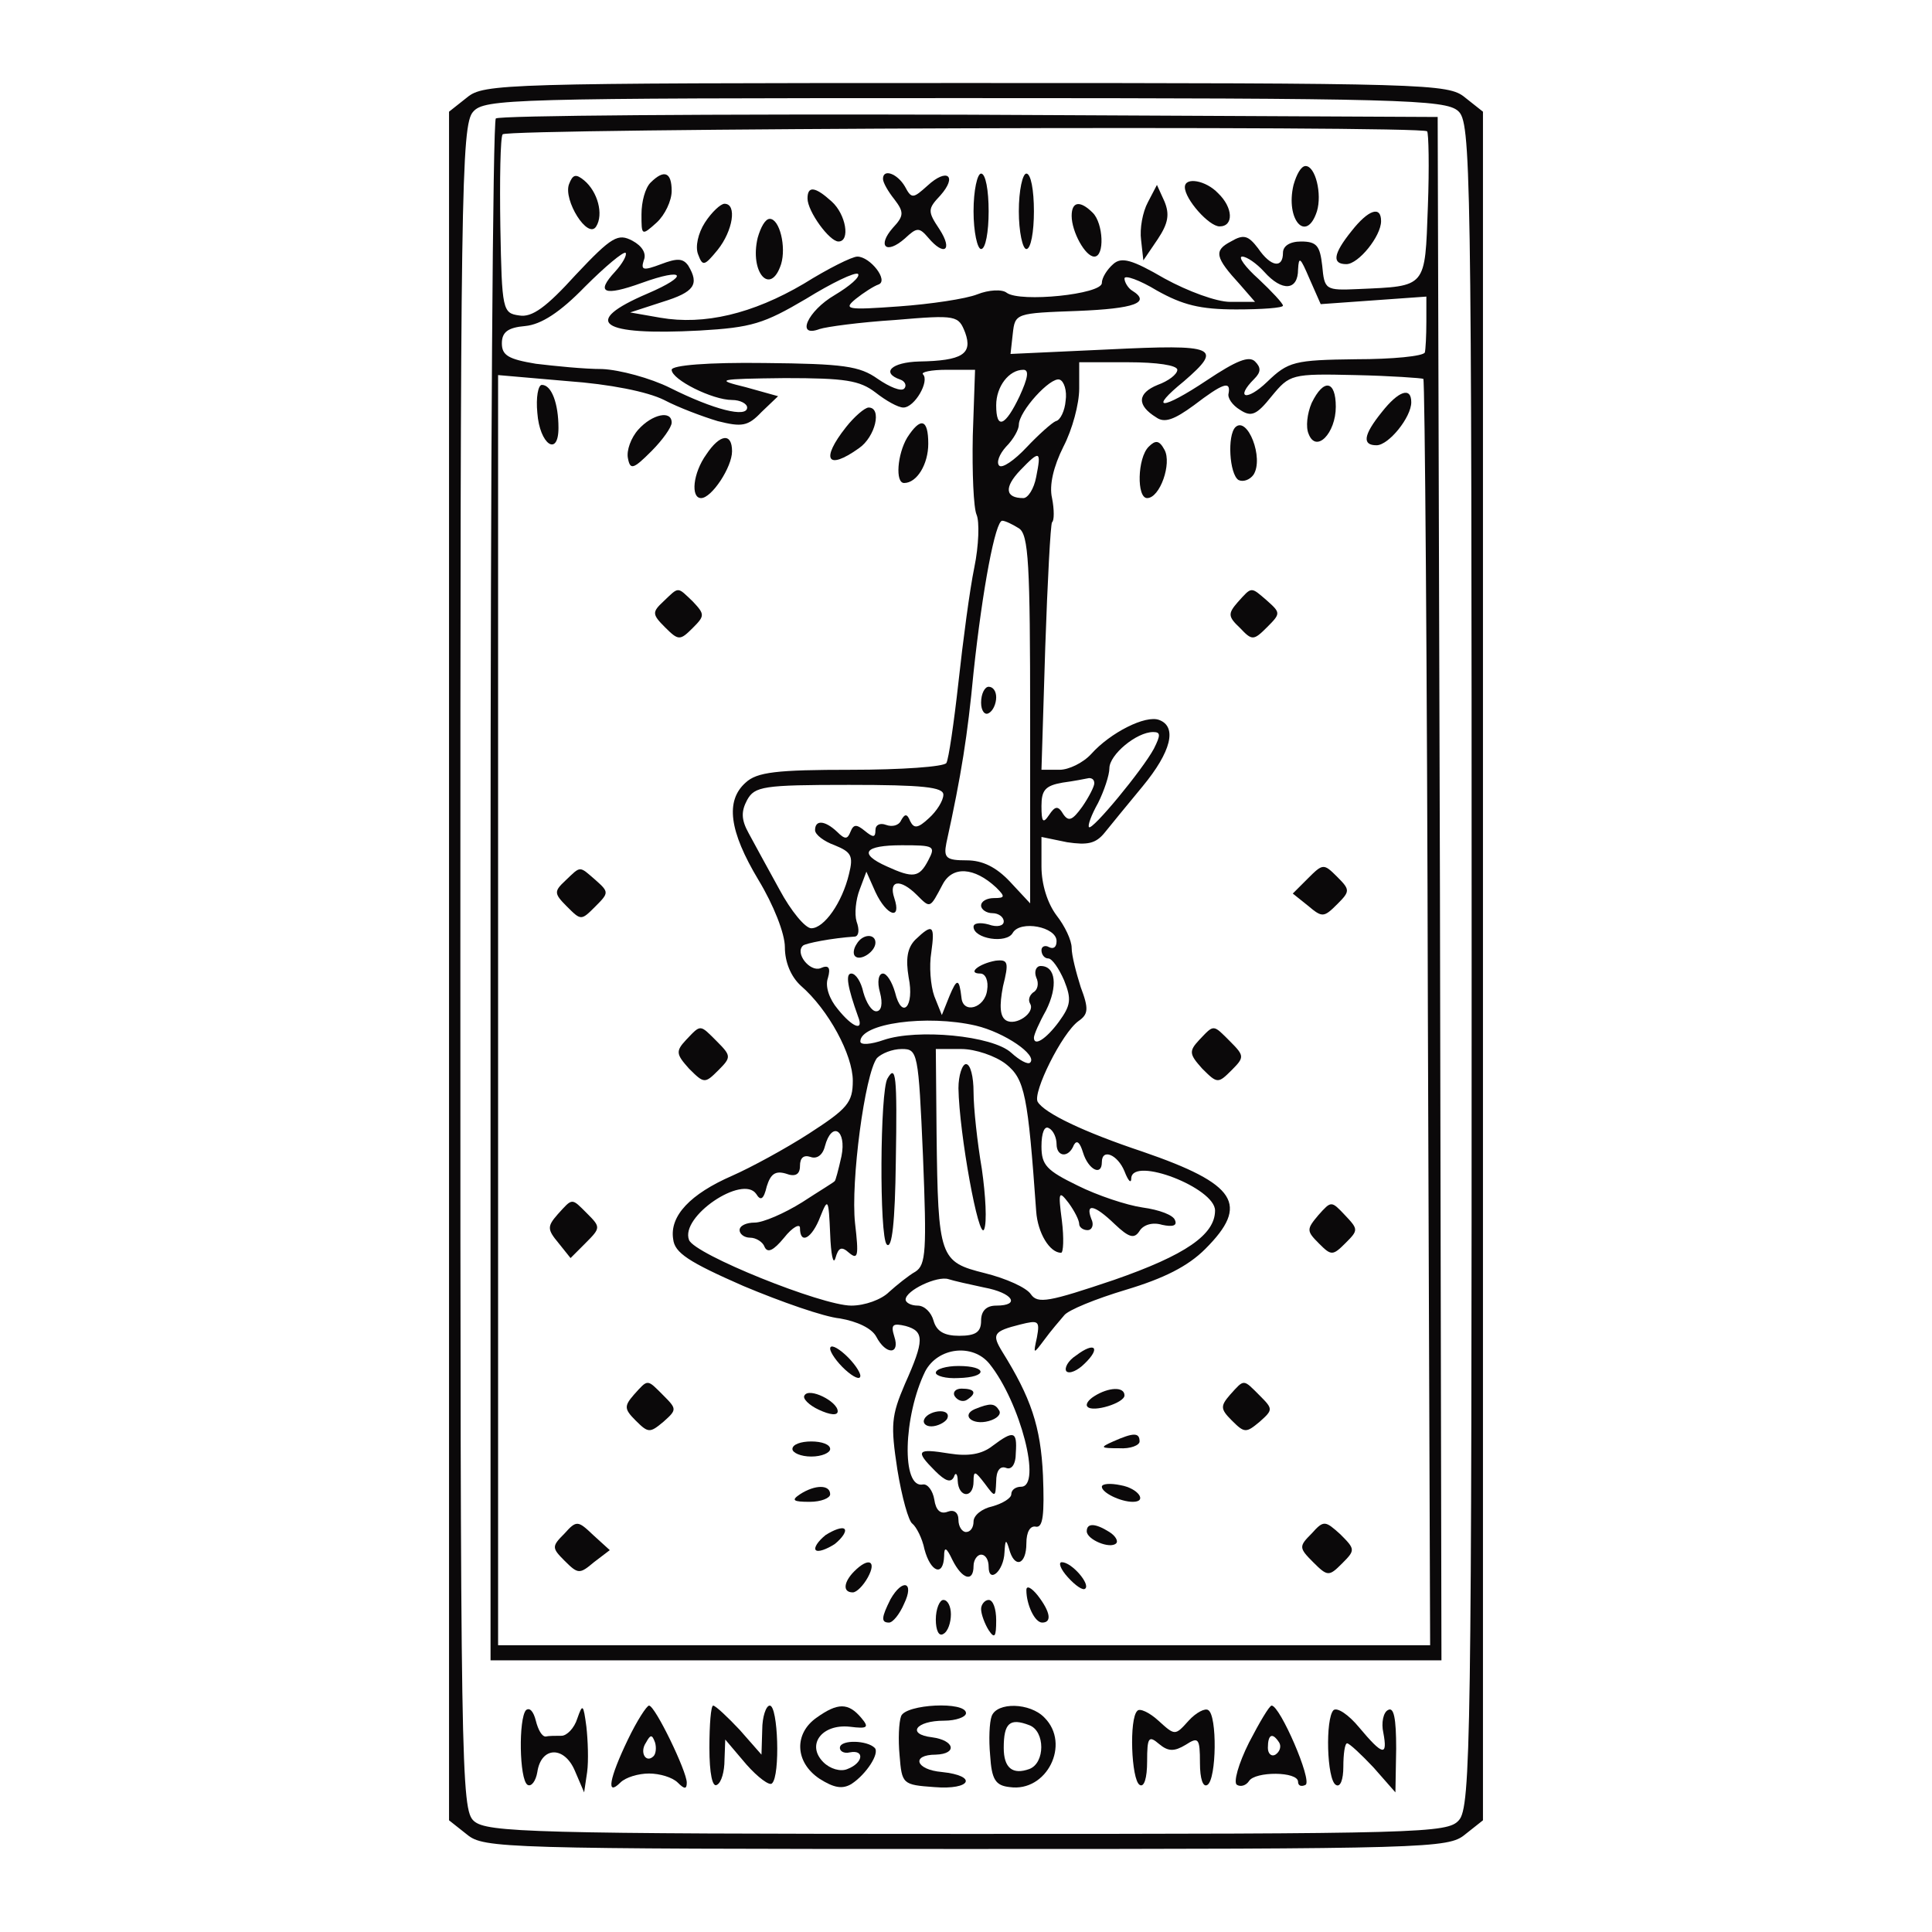 <?xml version="1.0" standalone="no"?>
<!DOCTYPE svg PUBLIC "-//W3C//DTD SVG 20010904//EN"
 "http://www.w3.org/TR/2001/REC-SVG-20010904/DTD/svg10.dtd">
<svg version="1.0" xmlns="http://www.w3.org/2000/svg"
 width="256pt" height="256pt" viewBox="0 0 256 256"
 preserveAspectRatio="xMidYMid meet">

<g transform="translate(0,256) scale(0.1,-0.1)"
fill="#0B090A" stroke="none">
<path d="M619 2431 l-24 -19 0 -1132 0 -1132 24 -19 c22 -18 48 -19 661 -19
613 0 639 1 661 19 l24 19 0 1132 0 1132 -24 19 c-22 18 -48 19 -661 19 -613
0 -639 -1 -661 -19z m1313 -18 c17 -15 18 -64 18 -1131 0 -1024 -1 -1117 -17
-1134 -15 -17 -49 -18 -651 -18 -577 0 -637 2 -654 17 -17 15 -18 64 -18 1131
0 1024 1 1117 17 1134 15 17 49 18 651 18 577 0 637 -2 654 -17z"/>
<path d="M657 2403 c-4 -3 -7 -465 -7 -1025 l0 -1018 630 0 630 0 -2 1023 -3
1022 -621 3 c-341 1 -624 -1 -627 -5z m1234 -17 c2 -2 3 -47 1 -100 -4 -108
-1 -105 -92 -109 -44 -2 -45 -1 -48 31 -3 26 -7 32 -28 32 -15 0 -24 -6 -24
-15 0 -21 -16 -19 -33 6 -13 17 -19 19 -36 9 -23 -12 -21 -21 12 -57 l20 -23
-33 0 c-18 0 -56 14 -87 31 -43 25 -57 29 -68 19 -8 -7 -15 -18 -15 -25 0 -15
-108 -26 -126 -13 -6 5 -24 4 -39 -2 -15 -6 -62 -13 -104 -16 -69 -5 -74 -4
-57 10 10 8 24 17 30 19 14 5 -11 37 -28 37 -7 0 -39 -16 -71 -36 -68 -40
-132 -55 -190 -45 l-40 7 43 14 c42 13 49 23 34 48 -7 10 -15 10 -36 2 -24 -9
-27 -8 -23 5 4 9 -2 19 -15 26 -19 10 -27 6 -75 -45 -39 -43 -58 -57 -75 -54
-22 3 -23 7 -25 117 -1 63 0 119 3 123 5 8 1217 12 1225 4z m-1076 -186 c-26
-28 -15 -33 35 -15 58 21 64 10 8 -14 -89 -38 -63 -56 69 -49 69 4 85 9 141
42 34 21 65 36 69 33 3 -4 -11 -16 -31 -28 -36 -21 -52 -57 -20 -45 9 3 53 9
100 12 82 7 84 6 93 -17 10 -28 -4 -37 -61 -38 -37 -1 -51 -15 -25 -24 6 -2 9
-8 5 -12 -4 -4 -19 2 -35 13 -24 17 -45 20 -150 21 -75 1 -123 -3 -123 -9 0
-13 54 -40 80 -40 11 0 20 -5 20 -10 0 -14 -44 -3 -102 26 -26 13 -67 24 -90
25 -24 0 -63 4 -88 7 -36 6 -45 11 -45 27 0 15 8 21 31 23 21 2 46 18 79 52
27 27 51 47 54 45 2 -3 -4 -14 -14 -25z m860 0 c24 -27 45 -25 45 3 1 18 3 16
15 -12 l15 -34 70 5 70 5 0 -33 c0 -19 -1 -37 -2 -41 -2 -5 -43 -9 -91 -9 -82
-1 -90 -3 -118 -30 -27 -26 -43 -22 -17 4 9 9 9 15 1 23 -8 8 -25 1 -64 -25
-60 -40 -78 -40 -30 -1 52 45 43 49 -100 42 l-130 -6 3 27 c3 27 4 27 86 30
75 3 98 11 72 27 -5 3 -10 11 -10 16 0 5 20 -2 43 -16 34 -19 57 -25 105 -25
34 0 62 2 62 5 0 3 -15 19 -32 35 -18 16 -28 30 -22 30 6 0 19 -9 29 -20z
m-115 -130 c0 -6 -12 -15 -26 -20 -27 -11 -28 -27 -2 -43 11 -8 24 -3 50 16
38 29 49 33 46 16 -2 -6 5 -16 15 -22 15 -10 22 -7 42 18 24 29 26 30 111 28
47 -1 88 -4 90 -5 2 -2 5 -381 6 -841 l3 -837 -617 0 -618 0 0 841 0 842 92
-8 c56 -4 106 -14 128 -25 19 -10 51 -22 71 -28 32 -8 40 -7 58 12 l22 21 -43
12 c-41 10 -38 11 52 12 80 0 99 -3 120 -19 14 -11 30 -20 37 -20 15 0 35 35
26 44 -3 3 11 6 31 6 l38 0 -3 -87 c-1 -49 1 -96 5 -105 4 -9 3 -41 -3 -70 -6
-29 -15 -97 -21 -152 -6 -54 -13 -102 -16 -107 -3 -5 -60 -9 -126 -9 -99 0
-125 -3 -140 -17 -27 -24 -22 -64 17 -129 20 -33 35 -71 35 -89 0 -20 8 -39
21 -51 37 -32 69 -92 69 -126 0 -29 -7 -37 -58 -70 -31 -20 -77 -45 -102 -56
-55 -24 -83 -53 -78 -84 2 -18 20 -30 93 -62 50 -21 107 -41 128 -43 23 -4 42
-13 48 -24 13 -25 32 -24 24 0 -5 16 -2 18 15 14 25 -7 25 -19 -1 -77 -18 -42
-19 -54 -10 -113 6 -37 15 -69 20 -72 5 -4 13 -19 16 -34 8 -30 25 -37 26 -9
0 13 3 12 11 -5 13 -26 28 -30 28 -8 0 8 5 15 10 15 6 0 10 -7 10 -16 0 -23
20 -6 21 19 1 17 2 18 6 5 7 -27 23 -22 23 7 0 15 5 24 13 22 9 -1 11 16 9 68
-3 65 -16 103 -54 164 -14 23 -12 27 24 36 24 6 26 5 22 -17 -5 -23 -5 -23 10
-3 8 11 20 25 26 32 5 7 42 22 82 34 50 15 82 31 105 54 59 59 42 86 -83 129
-78 26 -130 51 -139 66 -7 12 32 91 54 107 13 9 14 16 3 45 -6 19 -12 42 -12
52 0 10 -9 29 -20 43 -12 16 -20 41 -20 65 l0 39 34 -7 c27 -4 38 -2 50 13 8
10 31 38 50 61 38 46 46 79 22 88 -18 7 -65 -17 -90 -45 -11 -12 -30 -21 -42
-21 l-24 0 5 162 c3 88 7 163 9 166 3 2 3 17 0 32 -4 17 2 42 15 68 12 23 21
57 21 77 l0 35 65 0 c38 0 65 -4 65 -10z m-209 -35 c-19 -40 -31 -45 -31 -12
0 25 17 47 36 47 8 0 6 -11 -5 -35z m61 -6 c-1 -13 -7 -26 -13 -27 -5 -2 -23
-18 -39 -35 -16 -17 -32 -28 -36 -24 -4 4 0 15 9 25 10 10 17 23 17 29 0 18
42 64 54 60 6 -2 10 -15 8 -28z m-39 -101 c-3 -16 -11 -28 -17 -28 -24 0 -26
14 -4 37 26 27 28 26 21 -9z m-23 -68 c13 -8 15 -47 15 -253 l0 -244 -27 29
c-18 19 -36 28 -57 28 -27 0 -31 3 -27 23 20 91 28 142 36 226 12 112 29 201
38 201 4 0 14 -5 22 -10z m179 -292 c-15 -28 -82 -109 -86 -104 -2 2 3 16 12
32 8 16 15 37 15 46 0 18 36 48 58 48 10 0 10 -4 1 -22z m-79 -46 c0 -4 -7
-18 -16 -31 -13 -18 -18 -20 -25 -10 -7 12 -11 11 -19 -1 -8 -12 -10 -9 -10
12 0 21 5 27 28 31 15 2 30 5 35 6 4 0 7 -2 7 -7z m-200 -15 c0 -8 -9 -22 -19
-31 -15 -14 -20 -14 -25 -4 -4 10 -7 10 -12 1 -3 -7 -12 -9 -20 -6 -8 3 -14 0
-14 -7 0 -10 -3 -10 -14 -1 -11 9 -15 9 -19 -1 -4 -10 -7 -11 -18 0 -16 15
-29 16 -29 2 0 -6 12 -15 26 -20 22 -9 25 -14 19 -38 -9 -38 -33 -72 -50 -72
-8 0 -27 23 -42 51 -16 29 -34 62 -41 75 -10 18 -10 29 -2 44 10 18 21 20 135
20 98 0 125 -3 125 -13z m-20 -87 c-12 -23 -20 -24 -55 -8 -38 17 -30 28 20
28 43 0 45 -1 35 -20z m90 -36 c12 -12 12 -14 -3 -14 -9 0 -17 -4 -17 -10 0
-5 7 -10 15 -10 8 0 15 -5 15 -11 0 -6 -9 -8 -20 -4 -11 3 -20 2 -20 -3 0 -16
44 -23 52 -8 10 17 58 8 58 -11 0 -8 -4 -11 -10 -8 -5 3 -10 1 -10 -4 0 -6 4
-11 9 -11 5 0 14 -13 21 -29 10 -25 9 -33 -7 -55 -17 -23 -33 -33 -33 -21 0 4
7 20 16 36 16 32 13 59 -7 59 -6 0 -9 -7 -6 -15 4 -8 2 -17 -4 -20 -5 -4 -7
-10 -4 -15 7 -12 -19 -30 -32 -22 -8 5 -9 19 -4 45 8 32 7 36 -10 34 -22 -4
-38 -17 -20 -17 7 0 11 -10 9 -22 -3 -24 -32 -32 -34 -10 -3 26 -6 26 -16 2
l-10 -25 -10 25 c-5 14 -7 40 -4 58 5 36 2 39 -21 17 -11 -11 -13 -26 -9 -50
8 -39 -9 -57 -18 -20 -4 14 -11 25 -16 25 -6 0 -8 -11 -4 -25 4 -15 2 -25 -5
-25 -6 0 -13 11 -17 25 -3 14 -10 25 -16 25 -8 0 -5 -18 9 -57 8 -20 -7 -15
-27 10 -11 13 -17 30 -13 41 4 14 1 18 -10 13 -14 -5 -34 20 -23 30 3 3 38 10
69 12 5 1 6 9 2 20 -3 10 -1 29 4 42 l9 24 12 -27 c15 -32 35 -38 25 -8 -8 24
8 26 30 4 18 -18 17 -18 34 14 13 25 42 23 71 -4z m-27 -183 c38 -9 82 -39 72
-49 -3 -3 -14 3 -25 13 -25 23 -125 32 -169 17 -17 -6 -31 -7 -31 -2 0 24 88
36 153 21z m-70 -173 c5 -125 4 -144 -10 -153 -9 -5 -25 -18 -35 -27 -10 -10
-32 -18 -50 -18 -39 0 -208 68 -215 87 -12 31 71 87 89 61 6 -10 10 -7 14 10
5 16 11 21 25 17 13 -5 19 -1 19 10 0 11 5 15 14 12 8 -3 16 2 19 14 9 34 29
22 22 -13 -4 -18 -8 -33 -9 -33 0 -1 -20 -13 -43 -28 -24 -15 -52 -27 -63 -27
-11 0 -20 -4 -20 -10 0 -5 6 -10 14 -10 8 0 17 -6 19 -12 4 -9 12 -5 26 12 11
14 21 19 21 13 0 -23 16 -14 27 15 10 25 11 24 13 -23 1 -27 4 -42 7 -32 4 14
8 16 18 7 12 -10 13 -4 8 39 -6 55 13 198 29 219 6 6 20 12 33 12 21 0 22 -4
28 -142z m110 122 c25 -20 29 -41 40 -195 2 -29 18 -55 33 -55 3 0 4 19 1 43
-5 38 -4 40 9 23 8 -11 14 -23 14 -28 0 -4 5 -8 11 -8 6 0 9 7 5 15 -8 21 4
19 31 -7 19 -18 26 -20 33 -9 5 8 17 12 30 8 14 -3 20 -1 17 6 -2 7 -21 14
-43 17 -21 3 -60 16 -86 29 -41 20 -48 27 -48 52 0 18 4 28 10 24 6 -3 10 -13
10 -21 0 -17 16 -19 23 -1 4 7 8 3 12 -10 7 -23 25 -32 25 -13 0 19 21 10 30
-12 5 -13 9 -17 9 -9 2 29 111 -13 111 -43 0 -32 -39 -59 -134 -92 -86 -29
-101 -32 -110 -19 -6 9 -33 21 -61 28 -60 15 -62 20 -64 185 l-1 112 34 0 c18
0 45 -9 59 -20z m-29 -296 c38 -7 49 -24 16 -24 -13 0 -20 -7 -20 -20 0 -15
-7 -20 -29 -20 -20 0 -30 6 -34 20 -3 11 -12 20 -21 20 -9 0 -16 4 -16 8 0 12
42 32 57 27 6 -2 28 -7 47 -11z m7 -101 c41 -51 70 -163 42 -163 -7 0 -13 -4
-13 -10 0 -5 -11 -12 -25 -16 -14 -3 -25 -12 -25 -20 0 -8 -4 -14 -10 -14 -5
0 -10 7 -10 16 0 10 -6 14 -14 11 -10 -4 -16 2 -18 16 -2 12 -9 21 -15 20 -29
-6 -26 91 3 150 17 32 63 37 85 10z"/>
<path d="M1714 2315 c-11 -46 17 -78 31 -35 7 23 -2 60 -15 60 -6 0 -12 -11
-16 -25z"/>
<path d="M754 2316 c-8 -21 25 -74 36 -56 10 16 2 46 -16 61 -11 9 -15 8 -20
-5z"/>
<path d="M862 2318 c-7 -7 -12 -25 -12 -42 0 -28 0 -29 20 -11 11 10 20 29 20
42 0 25 -10 29 -28 11z"/>
<path d="M1170 2323 c0 -5 7 -17 15 -27 13 -17 13 -22 -2 -38 -21 -24 -9 -36
16 -14 16 15 19 15 31 1 21 -25 33 -17 15 11 -16 24 -16 27 1 45 23 26 9 37
-17 13 -19 -17 -21 -18 -30 -1 -10 17 -29 24 -29 10z"/>
<path d="M1290 2280 c0 -27 5 -50 10 -50 6 0 10 23 10 50 0 28 -4 50 -10 50
-5 0 -10 -22 -10 -50z"/>
<path d="M1350 2280 c0 -27 5 -50 10 -50 6 0 10 23 10 50 0 28 -4 50 -10 50
-5 0 -10 -22 -10 -50z"/>
<path d="M1570 2312 c0 -16 32 -52 46 -52 19 0 18 25 -2 44 -16 17 -44 22 -44
8z"/>
<path d="M1070 2297 c0 -17 29 -57 41 -57 16 0 10 36 -9 53 -22 20 -32 21 -32
4z"/>
<path d="M1521 2292 c-7 -13 -11 -35 -9 -50 l3 -27 19 28 c14 21 16 33 9 50
l-10 22 -12 -23z"/>
<path d="M934 2265 c-9 -14 -13 -32 -9 -42 6 -16 8 -16 26 6 20 25 26 61 9 61
-5 0 -17 -11 -26 -25z"/>
<path d="M1420 2274 c0 -21 18 -54 30 -54 14 0 12 44 -2 58 -17 17 -28 15 -28
-4z"/>
<path d="M1791 2254 c-25 -31 -26 -44 -7 -44 16 0 46 37 46 57 0 21 -17 15
-39 -13z"/>
<path d="M1004 2245 c-11 -46 17 -78 31 -35 7 23 -2 60 -15 60 -6 0 -12 -11
-16 -25z"/>
<path d="M712 2013 c3 -42 28 -59 28 -20 0 32 -9 57 -22 57 -5 0 -8 -17 -6
-37z"/>
<path d="M1738 2026 c-6 -14 -8 -32 -4 -41 10 -26 36 1 36 36 0 35 -16 38 -32
5z"/>
<path d="M1831 2014 c-25 -31 -26 -44 -7 -44 16 0 46 37 46 57 0 21 -17 15
-39 -13z"/>
<path d="M1121 1994 c-34 -43 -25 -58 17 -28 22 15 31 54 13 54 -5 0 -19 -12
-30 -26z"/>
<path d="M846 1991 c-10 -11 -16 -28 -14 -38 3 -16 7 -15 31 9 15 15 27 32 27
38 0 17 -26 11 -44 -9z"/>
<path d="M1202 1980 c-13 -22 -16 -60 -4 -60 17 0 32 25 32 52 0 33 -10 36
-28 8z"/>
<path d="M1637 1994 c-11 -11 -8 -62 4 -70 6 -3 15 0 20 7 14 22 -8 78 -24 63z"/>
<path d="M936 1958 c-18 -25 -21 -58 -7 -58 14 0 41 41 41 62 0 25 -16 23 -34
-4z"/>
<path d="M1522 1968 c-15 -15 -16 -68 -2 -68 17 0 33 46 23 64 -7 13 -12 13
-21 4z"/>
<path d="M879 1763 c-15 -14 -15 -17 2 -34 18 -18 20 -18 37 -1 16 16 16 18 0
35 -21 20 -18 20 -39 0z"/>
<path d="M1640 1762 c-13 -15 -13 -19 3 -34 16 -17 18 -17 36 1 18 18 18 19 0
35 -22 19 -20 19 -39 -2z"/>
<path d="M1733 1396 l-20 -20 20 -16 c19 -16 21 -16 39 2 17 17 17 19 0 36
-18 18 -19 18 -39 -2z"/>
<path d="M749 1393 c-15 -14 -15 -17 2 -34 19 -19 19 -19 38 0 18 18 18 19 0
35 -22 19 -19 19 -40 -1z"/>
<path d="M909 1182 c-14 -15 -13 -19 4 -38 20 -20 21 -20 39 -2 17 17 17 19
-2 38 -23 23 -21 23 -41 2z"/>
<path d="M1589 1182 c-14 -15 -13 -19 4 -38 20 -20 21 -20 39 -2 17 17 17 19
-2 38 -23 23 -21 23 -41 2z"/>
<path d="M739 951 c-14 -16 -14 -20 1 -38 l16 -20 20 20 c20 20 20 21 2 39
-21 21 -19 21 -39 -1z"/>
<path d="M1747 950 c-16 -19 -16 -21 1 -38 16 -16 18 -16 35 1 17 17 17 18 -1
37 -18 19 -18 19 -35 0z"/>
<path d="M1100 773 c0 -5 9 -18 20 -28 11 -10 20 -14 20 -8 0 5 -9 18 -20 28
-11 10 -20 14 -20 8z"/>
<path d="M1426 764 c-11 -7 -16 -17 -13 -21 4 -4 15 1 24 10 22 21 14 30 -11
11z"/>
<path d="M840 712 c-13 -15 -13 -19 2 -34 17 -17 19 -17 37 -2 18 16 18 17 0
35 -22 22 -20 22 -39 1z"/>
<path d="M1630 712 c-13 -15 -13 -19 2 -34 17 -17 19 -17 37 -2 18 16 18 17 0
35 -22 22 -20 22 -39 1z"/>
<path d="M1066 711 c-3 -4 6 -13 19 -19 15 -7 25 -8 25 -2 0 13 -38 32 -44 21z"/>
<path d="M1450 710 c-8 -5 -12 -11 -9 -14 7 -8 49 5 49 15 0 12 -21 11 -40 -1z"/>
<path d="M1475 650 c-18 -8 -17 -9 8 -9 15 -1 27 4 27 9 0 12 -8 12 -35 0z"/>
<path d="M1050 640 c0 -5 11 -10 25 -10 14 0 25 5 25 10 0 6 -11 10 -25 10
-14 0 -25 -4 -25 -10z"/>
<path d="M1460 590 c0 -8 25 -20 41 -20 20 0 7 18 -16 22 -14 3 -25 2 -25 -2z"/>
<path d="M1060 580 c-12 -8 -9 -10 13 -10 15 0 27 5 27 10 0 13 -20 13 -40 0z"/>
<path d="M748 528 c-17 -17 -17 -19 0 -36 18 -18 20 -18 39 -2 l21 16 -22 20
c-20 19 -22 20 -38 2z"/>
<path d="M1738 528 c-17 -17 -17 -19 2 -38 19 -19 21 -19 38 -2 18 18 18 19
-2 39 -20 18 -22 19 -38 1z"/>
<path d="M1094 526 c-10 -8 -16 -17 -13 -20 3 -3 14 1 25 8 10 8 16 17 13 20
-3 3 -14 -1 -25 -8z"/>
<path d="M1440 531 c0 -11 31 -24 39 -16 3 3 -1 10 -9 15 -19 12 -30 12 -30 1z"/>
<path d="M1132 478 c-14 -14 -16 -28 -2 -28 5 0 14 9 20 20 12 22 1 27 -18 8z"/>
<path d="M1415 470 c10 -11 20 -18 23 -15 7 6 -18 35 -31 35 -5 0 -2 -9 8 -20z"/>
<path d="M1180 441 c-12 -24 -13 -31 -2 -31 5 0 14 11 20 25 14 29 -2 34 -18
6z"/>
<path d="M1360 453 c0 -19 11 -43 21 -43 13 0 11 14 -6 36 -8 10 -15 14 -15 7z"/>
<path d="M1240 414 c0 -14 4 -23 10 -19 6 3 10 15 10 26 0 10 -4 19 -10 19 -5
0 -10 -12 -10 -26z"/>
<path d="M1300 428 c0 -7 5 -20 10 -28 8 -12 10 -9 10 13 0 15 -4 27 -10 27
-5 0 -10 -6 -10 -12z"/>
<path d="M1300 1629 c0 -11 5 -17 10 -14 6 3 10 13 10 21 0 8 -4 14 -10 14 -5
0 -10 -9 -10 -21z"/>
<path d="M1135 1309 c-4 -6 -5 -13 -2 -16 7 -7 27 6 27 18 0 12 -17 12 -25 -2z"/>
<path d="M1176 1131 c-10 -16 -11 -210 -1 -220 7 -7 11 30 12 110 2 115 0 129
-11 110z"/>
<path d="M1270 1118 c1 -60 27 -203 34 -187 4 9 2 45 -3 80 -6 35 -11 81 -11
102 0 20 -4 37 -10 37 -5 0 -10 -15 -10 -32z"/>
<path d="M1240 741 c0 -4 13 -8 30 -7 39 1 39 16 0 16 -16 0 -30 -4 -30 -9z"/>
<path d="M1265 710 c4 -6 11 -8 16 -5 14 9 11 15 -7 15 -8 0 -12 -5 -9 -10z"/>
<path d="M1292 693 c-19 -8 -4 -22 18 -16 11 3 17 9 14 14 -6 10 -12 10 -32 2z"/>
<path d="M1225 680 c-3 -5 1 -10 9 -10 8 0 18 5 21 10 3 6 -1 10 -9 10 -8 0
-18 -4 -21 -10z"/>
<path d="M1315 644 c-14 -11 -32 -14 -57 -10 -43 7 -46 4 -19 -23 14 -14 21
-16 25 -8 2 7 5 4 5 -5 1 -23 21 -24 21 -1 0 15 2 14 15 -3 14 -19 14 -18 15
3 0 14 5 21 13 18 7 -3 13 4 13 20 2 29 -3 30 -31 9z"/>
<path d="M697 294 c-10 -11 -9 -92 2 -99 5 -3 11 5 13 17 5 34 36 35 50 1 l12
-28 4 27 c2 15 1 42 -1 60 -4 30 -5 31 -12 11 -4 -13 -14 -23 -21 -23 -8 0
-17 0 -21 -1 -5 0 -10 9 -13 21 -3 12 -8 18 -13 14z"/>
<path d="M832 255 c-25 -52 -29 -76 -10 -57 7 7 24 12 38 12 14 0 31 -5 38
-12 9 -9 12 -9 12 0 0 15 -42 102 -50 102 -3 0 -16 -20 -28 -45z m34 -22 c-10
-10 -19 5 -10 18 6 11 8 11 12 0 2 -7 1 -15 -2 -18z"/>
<path d="M940 244 c0 -34 4 -53 10 -49 6 3 10 18 10 33 l1 27 28 -33 c15 -17
31 -29 34 -25 11 10 8 103 -3 103 -5 0 -10 -15 -10 -32 l-1 -33 -29 33 c-16
17 -32 32 -35 32 -3 0 -5 -25 -5 -56z"/>
<path d="M1082 284 c-30 -21 -29 -59 4 -81 19 -12 30 -14 42 -7 20 13 38 41
31 48 -10 10 -44 11 -46 1 -1 -5 5 -9 13 -7 20 4 18 -14 -3 -22 -9 -4 -23 0
-32 9 -23 23 -2 51 35 47 24 -3 26 -1 15 12 -17 20 -31 20 -59 0z"/>
<path d="M1194 286 c-3 -8 -4 -31 -2 -52 3 -38 4 -39 46 -42 49 -4 58 15 10
20 -35 3 -41 23 -8 23 29 1 25 19 -5 23 -34 4 -22 22 16 22 16 0 29 5 29 10 0
16 -80 12 -86 -4z"/>
<path d="M1314 286 c-3 -8 -4 -31 -2 -52 2 -32 7 -40 26 -42 49 -7 81 57 46
92 -19 20 -63 21 -70 2z m50 -12 c21 -8 21 -50 0 -58 -22 -8 -34 1 -34 28 0
33 8 40 34 30z"/>
<path d="M1507 293 c-11 -10 -8 -91 3 -98 6 -4 10 9 10 31 0 32 2 35 16 23 12
-10 20 -10 35 -1 17 11 19 9 19 -24 0 -21 4 -33 10 -29 12 8 13 92 1 99 -4 3
-16 -3 -26 -14 -18 -20 -18 -20 -40 0 -12 11 -25 17 -28 13z"/>
<path d="M1655 251 c-14 -28 -21 -53 -16 -56 5 -3 12 -1 16 5 8 13 65 13 65
-1 0 -5 4 -7 10 -4 9 6 -34 105 -45 105 -3 0 -16 -22 -30 -49z m40 0 c3 -5 1
-12 -5 -16 -5 -3 -10 1 -10 9 0 18 6 21 15 7z"/>
<path d="M1767 294 c-11 -11 -9 -92 3 -99 6 -4 10 7 10 24 0 17 2 31 5 31 3 0
19 -15 35 -32 l29 -33 1 58 c0 40 -3 56 -11 51 -6 -3 -9 -17 -6 -30 6 -32 -1
-30 -32 7 -14 17 -29 27 -34 23z"/>
</g>
</svg>
